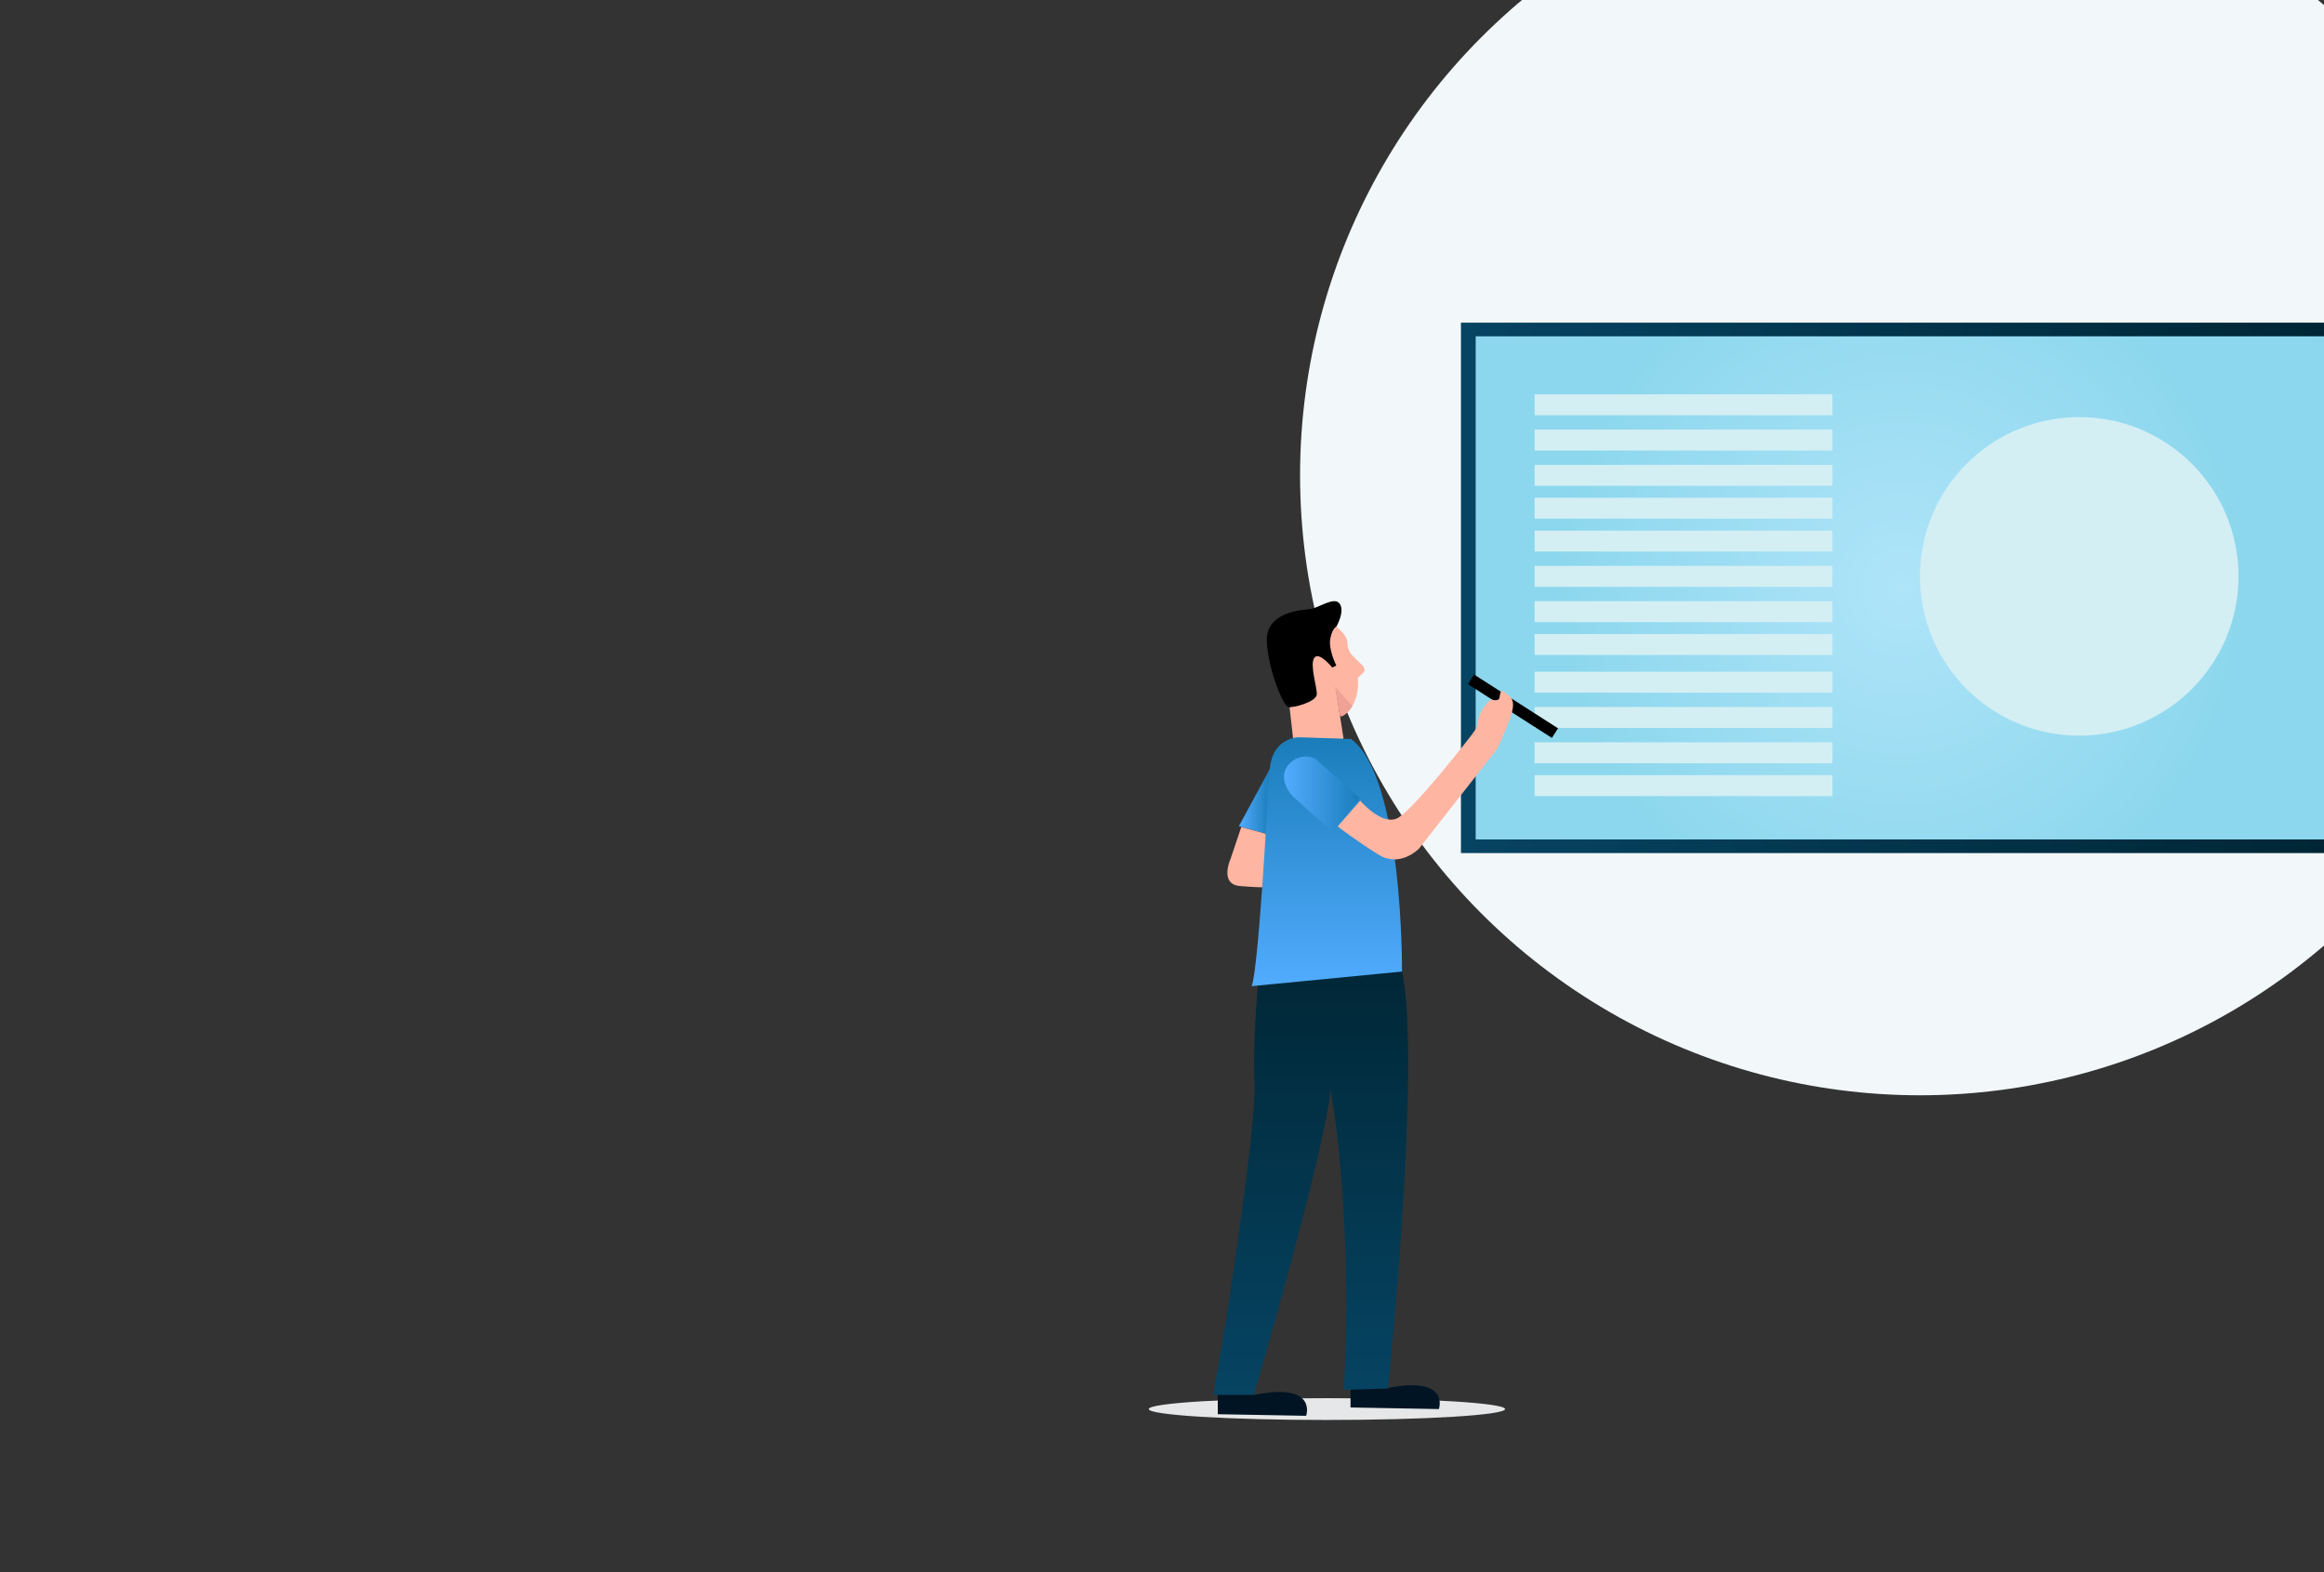 <svg id="Layer_1" data-name="Layer 1" xmlns="http://www.w3.org/2000/svg" xmlns:xlink="http://www.w3.org/1999/xlink" viewBox="0 0 680 460"><rect x="0" y="0" width="680" height="460" fill="#333333" stroke="none"/><defs><style>.cls-1{fill:#f2f7f9;}.cls-2{fill:#e6e7e8;}.cls-3{fill:url(#linear-gradient);}.cls-4{fill:url(#radial-gradient);}.cls-5{fill:#d3eff4;}.cls-6{fill:#001423;}.cls-7{fill:url(#linear-gradient-2);}.cls-8{fill:url(#linear-gradient-3);}.cls-9{fill:#feb5a2;}.cls-10{fill:#efa295;}.cls-11{fill:url(#linear-gradient-4);}.cls-12{fill:url(#linear-gradient-5);}</style><linearGradient id="linear-gradient" x1="427.47" y1="172.01" x2="680" y2="172.01" gradientUnits="userSpaceOnUse"><stop offset="0" stop-color="#064463"/><stop offset="1" stop-color="#002635"/></linearGradient><radialGradient id="radial-gradient" cx="558.51" cy="172.01" r="103.63" gradientTransform="translate(8.93) scale(0.98 1)" gradientUnits="userSpaceOnUse"><stop offset="0" stop-color="#afe4f9"/><stop offset="1" stop-color="#8cd7ed"/></radialGradient><linearGradient id="linear-gradient-2" x1="383.54" y1="408.15" x2="383.54" y2="278.97" xlink:href="#linear-gradient"/><linearGradient id="linear-gradient-3" x1="362.49" y1="234.58" x2="371.6" y2="234.58" gradientUnits="userSpaceOnUse"><stop offset="0" stop-color="#52acff"/><stop offset="1" stop-color="#1a7dba"/></linearGradient><linearGradient id="linear-gradient-4" x1="388.25" y1="288.54" x2="388.25" y2="215.72" xlink:href="#linear-gradient-3"/><linearGradient id="linear-gradient-5" x1="375.7" y1="232.43" x2="397.95" y2="232.43" xlink:href="#linear-gradient-3"/></defs><title>support</title><circle class="cls-1" cx="561.79" cy="139.08" r="181.39"/><ellipse class="cls-2" cx="388.25" cy="412.28" rx="52.13" ry="3.19"/><rect class="cls-3" x="427.47" y="94.41" width="252.53" height="155.19"/><rect class="cls-4" x="431.78" y="98.4" width="248.22" height="147.21"/><rect class="cls-5" x="449.02" y="115.37" width="87.15" height="6.13"/><rect class="cls-5" x="449.02" y="125.69" width="87.15" height="6.13"/><rect class="cls-5" x="449.02" y="136.02" width="87.15" height="6.13"/><rect class="cls-5" x="449.02" y="145.63" width="87.15" height="6.13"/><rect class="cls-5" x="449.02" y="155.25" width="87.15" height="6.13"/><rect class="cls-5" x="449.02" y="165.57" width="87.15" height="6.13"/><rect class="cls-5" x="449.02" y="175.9" width="87.15" height="6.13"/><rect class="cls-5" x="449.02" y="185.51" width="87.15" height="6.13"/><rect class="cls-5" x="449.02" y="196.54" width="87.15" height="6.13"/><rect class="cls-5" x="449.02" y="206.86" width="87.15" height="6.13"/><rect class="cls-5" x="449.02" y="217.19" width="87.15" height="6.13"/><rect class="cls-5" x="449.02" y="226.8" width="87.15" height="6.13"/><circle class="cls-5" cx="608.38" cy="168.64" r="46.6"/><rect x="428.15" y="204.95" width="29.16" height="3.34" transform="translate(181.33 -206.14) rotate(32.64)"/><path class="cls-6" d="M395.16,406.18v5.63l25.85.47s3.49-9.88-15.25-6.1Z"/><path class="cls-7" d="M355,408.15h11.89s21.53-73.74,22.37-89.5c0,0,6.61,32.65,4,88l12.88-.42S417.58,295.86,408.58,279l-39.82,1s-2.4,24.2-1.69,36.58-8.59,71.35-8.59,71.35Z"/><polygon class="cls-8" points="371.6 224.88 362.49 241.75 371.6 244.28 371.6 224.88"/><path class="cls-9" d="M378.57,217.89l14.56-1.72L391,202.54l4.7,4.07a13.79,13.79,0,0,0,1.56-8.29l1.72-1.57s.86-.94-.47-2.19-3.28-3.29-3.28-3.29a6.51,6.51,0,0,1-1-3.44c-.16-2.35-3.68-4.78-3.68-4.78l-9.71,9.08-3.52,5v9.79Z"/><path class="cls-10" d="M395.72,206.61s-1.75,2.94-3.6,3.06l-1.49-8.77Z"/><path d="M391,183.37s2.59-4.43,1-6.72-6.29,1.35-8.75,1.58-13.21.83-12.57,9.81,4.93,18.56,6.29,18.85,8.27-1.53,8.33-3.76-2.11-8.57-.76-10.63,5.28,2.82,5.28,2.82l1.18-.59s-2.37-4.73-1.76-7.86S391,183.37,391,183.37Z"/><path class="cls-9" d="M363.2,242,360,251.46s-3.09,7,2.46,7.74a94.93,94.93,0,0,0,13.21.35l-5.36-15.62Z"/><path class="cls-11" d="M370.87,234.93s-2.68,49.11-4.65,53.61l44-4.27s.42-56.8-14.92-68.06l-15.2-.49s-7.45-.14-8.51,8.79S370.93,233.81,370.87,234.93Z"/><path class="cls-12" d="M389.93,243.51l8-10L384.87,222a6.5,6.5,0,0,0-7.95,1.9c-3.38,4.22,1.33,9.08,1.33,9.08Z"/><path class="cls-9" d="M398,234.26s6,7.07,10.56,5.28,22.27-24.81,22.27-24.81l7.28,4.33-22.9,29.23s-5.49,5.7-11.82,1.8-12-8.28-12-8.28Z"/><path class="cls-6" d="M356.32,408.15v5.63l25.86.47s3.48-9.88-15.25-6.1Z"/><path class="cls-9" d="M430.78,214.73s1.65-1.83,1.65-3.51,1.76-5.14,3.94-6.55c0,0,2.18.71,2.39-.56s.28-2.67,1.48-1.55,3.45,1.55,2,6.33a67.21,67.21,0,0,1-4.22,10.17Z"/></svg>